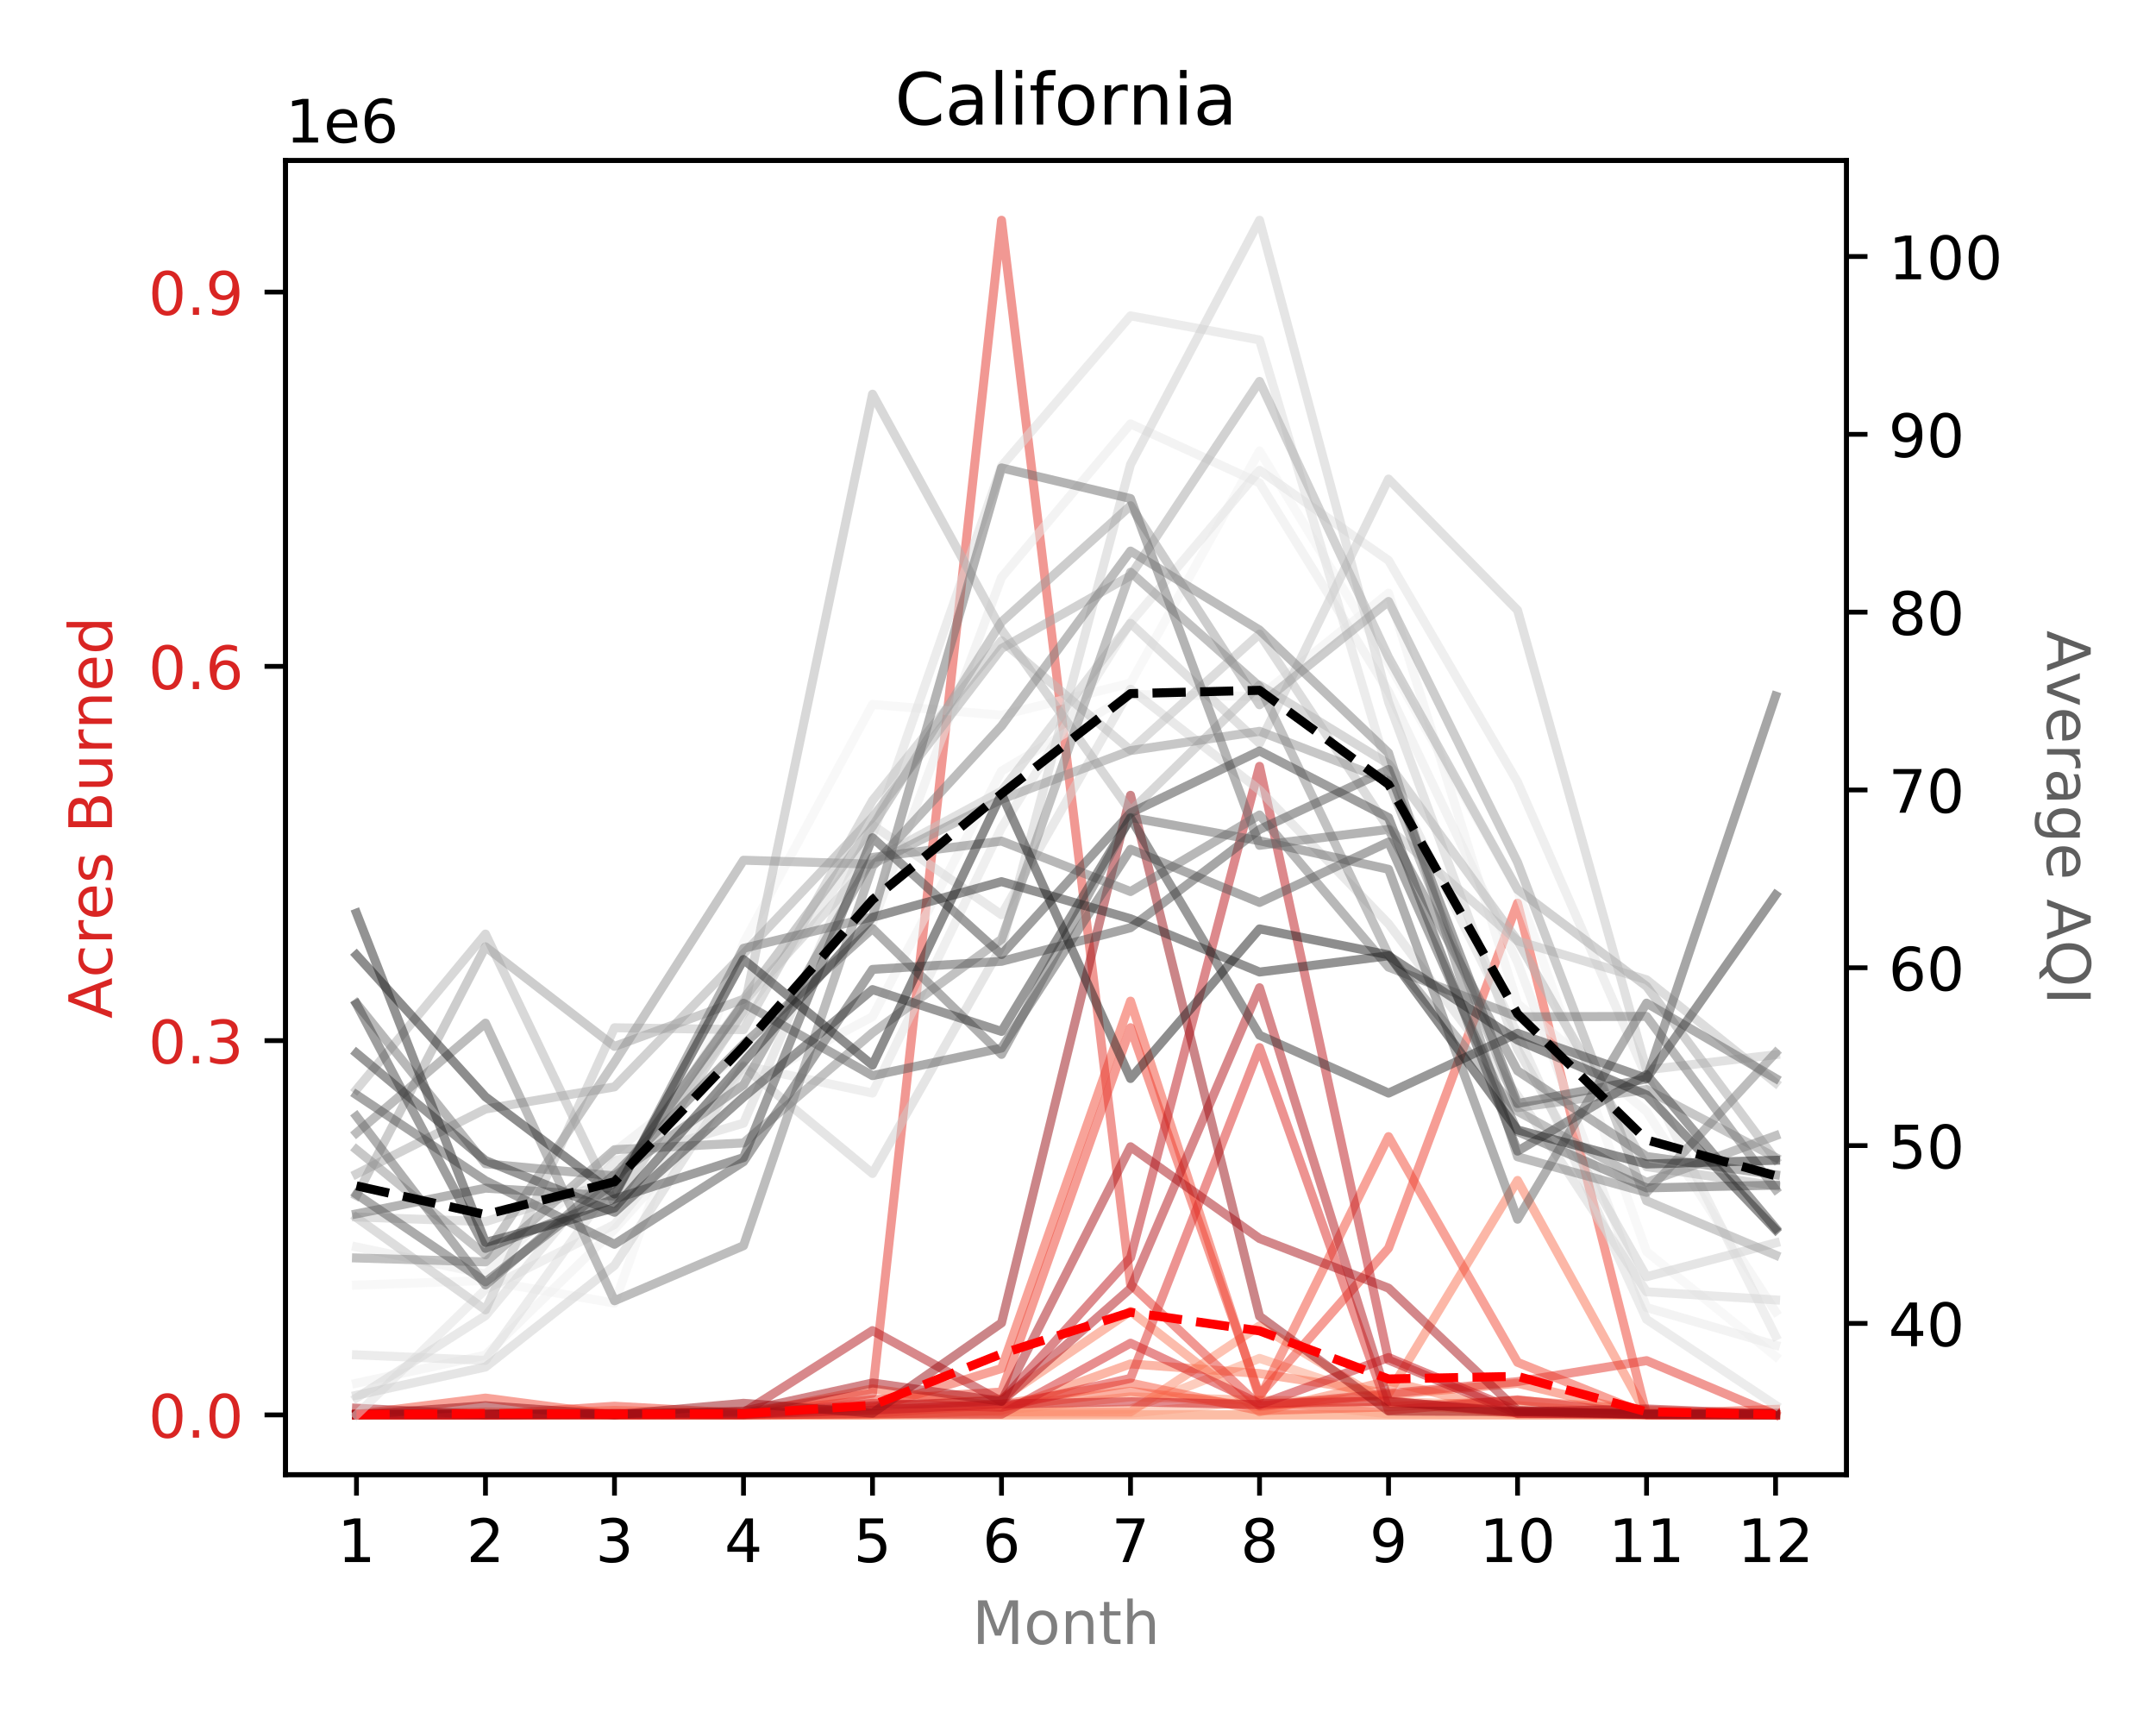 <?xml version="1.0" encoding="utf-8" standalone="no"?>
<!DOCTYPE svg PUBLIC "-//W3C//DTD SVG 1.1//EN"
  "http://www.w3.org/Graphics/SVG/1.1/DTD/svg11.dtd">
<!-- Created with matplotlib (https://matplotlib.org/) -->
<svg height="288pt" version="1.1" viewBox="0 0 360 288" width="360pt" xmlns="http://www.w3.org/2000/svg" xmlns:xlink="http://www.w3.org/1999/xlink">
 <defs>
  <style type="text/css">
*{stroke-linecap:butt;stroke-linejoin:round;}
  </style>
 </defs>
 <g id="figure_1">
  <g id="patch_1">
   <path d="M 0 288 
L 360 288 
L 360 0 
L 0 0 
z
" style="fill:#ffffff;"/>
  </g>
  <g id="axes_1">
   <g id="patch_2">
    <path d="M 47.675 246.2 
L 308.325 246.2 
L 308.325 26.8 
L 47.675 26.8 
z
" style="fill:#ffffff;"/>
   </g>
   <g id="matplotlib.axis_1">
    <g id="xtick_1">
     <g id="line2d_1">
      <defs>
       <path d="M 0 0 
L 0 3.5 
" id="m85a35226c0" style="stroke:#000000;stroke-width:0.8;"/>
      </defs>
      <g>
       <use style="stroke:#000000;stroke-width:0.8;" x="59.523" xlink:href="#m85a35226c0" y="246.2"/>
      </g>
     </g>
     <g id="text_1">
      <!-- 1 -->
      <defs>
       <path d="M 12.406 8.297 
L 28.516 8.297 
L 28.516 63.922 
L 10.984 60.406 
L 10.984 69.391 
L 28.422 72.906 
L 38.281 72.906 
L 38.281 8.297 
L 54.391 8.297 
L 54.391 0 
L 12.406 0 
z
" id="DejaVuSans-49"/>
      </defs>
      <g transform="translate(56.341 260.798)scale(0.1 -0.1)">
       <use xlink:href="#DejaVuSans-49"/>
      </g>
     </g>
    </g>
    <g id="xtick_2">
     <g id="line2d_2">
      <g>
       <use style="stroke:#000000;stroke-width:0.8;" x="81.064" xlink:href="#m85a35226c0" y="246.2"/>
      </g>
     </g>
     <g id="text_2">
      <!-- 2 -->
      <defs>
       <path d="M 19.188 8.297 
L 53.609 8.297 
L 53.609 0 
L 7.328 0 
L 7.328 8.297 
Q 12.938 14.109 22.625 23.891 
Q 32.328 33.688 34.812 36.531 
Q 39.547 41.844 41.422 45.531 
Q 43.312 49.219 43.312 52.781 
Q 43.312 58.594 39.234 62.25 
Q 35.156 65.922 28.609 65.922 
Q 23.969 65.922 18.812 64.312 
Q 13.672 62.703 7.812 59.422 
L 7.812 69.391 
Q 13.766 71.781 18.938 73 
Q 24.125 74.219 28.422 74.219 
Q 39.75 74.219 46.484 68.547 
Q 53.219 62.891 53.219 53.422 
Q 53.219 48.922 51.531 44.891 
Q 49.859 40.875 45.406 35.406 
Q 44.188 33.984 37.641 27.219 
Q 31.109 20.453 19.188 8.297 
z
" id="DejaVuSans-50"/>
      </defs>
      <g transform="translate(77.883 260.798)scale(0.1 -0.1)">
       <use xlink:href="#DejaVuSans-50"/>
      </g>
     </g>
    </g>
    <g id="xtick_3">
     <g id="line2d_3">
      <g>
       <use style="stroke:#000000;stroke-width:0.8;" x="102.605" xlink:href="#m85a35226c0" y="246.2"/>
      </g>
     </g>
     <g id="text_3">
      <!-- 3 -->
      <defs>
       <path d="M 40.578 39.312 
Q 47.656 37.797 51.625 33 
Q 55.609 28.219 55.609 21.188 
Q 55.609 10.406 48.188 4.484 
Q 40.766 -1.422 27.094 -1.422 
Q 22.516 -1.422 17.656 -0.516 
Q 12.797 0.391 7.625 2.203 
L 7.625 11.719 
Q 11.719 9.328 16.594 8.109 
Q 21.484 6.891 26.812 6.891 
Q 36.078 6.891 40.938 10.547 
Q 45.797 14.203 45.797 21.188 
Q 45.797 27.641 41.281 31.266 
Q 36.766 34.906 28.719 34.906 
L 20.219 34.906 
L 20.219 43.016 
L 29.109 43.016 
Q 36.375 43.016 40.234 45.922 
Q 44.094 48.828 44.094 54.297 
Q 44.094 59.906 40.109 62.906 
Q 36.141 65.922 28.719 65.922 
Q 24.656 65.922 20.016 65.031 
Q 15.375 64.156 9.812 62.312 
L 9.812 71.094 
Q 15.438 72.656 20.344 73.438 
Q 25.25 74.219 29.594 74.219 
Q 40.828 74.219 47.359 69.109 
Q 53.906 64.016 53.906 55.328 
Q 53.906 49.266 50.438 45.094 
Q 46.969 40.922 40.578 39.312 
z
" id="DejaVuSans-51"/>
      </defs>
      <g transform="translate(99.424 260.798)scale(0.1 -0.1)">
       <use xlink:href="#DejaVuSans-51"/>
      </g>
     </g>
    </g>
    <g id="xtick_4">
     <g id="line2d_4">
      <g>
       <use style="stroke:#000000;stroke-width:0.8;" x="124.147" xlink:href="#m85a35226c0" y="246.2"/>
      </g>
     </g>
     <g id="text_4">
      <!-- 4 -->
      <defs>
       <path d="M 37.797 64.312 
L 12.891 25.391 
L 37.797 25.391 
z
M 35.203 72.906 
L 47.609 72.906 
L 47.609 25.391 
L 58.016 25.391 
L 58.016 17.188 
L 47.609 17.188 
L 47.609 0 
L 37.797 0 
L 37.797 17.188 
L 4.891 17.188 
L 4.891 26.703 
z
" id="DejaVuSans-52"/>
      </defs>
      <g transform="translate(120.965 260.798)scale(0.1 -0.1)">
       <use xlink:href="#DejaVuSans-52"/>
      </g>
     </g>
    </g>
    <g id="xtick_5">
     <g id="line2d_5">
      <g>
       <use style="stroke:#000000;stroke-width:0.8;" x="145.688" xlink:href="#m85a35226c0" y="246.2"/>
      </g>
     </g>
     <g id="text_5">
      <!-- 5 -->
      <defs>
       <path d="M 10.797 72.906 
L 49.516 72.906 
L 49.516 64.594 
L 19.828 64.594 
L 19.828 46.734 
Q 21.969 47.469 24.109 47.828 
Q 26.266 48.188 28.422 48.188 
Q 40.625 48.188 47.75 41.5 
Q 54.891 34.812 54.891 23.391 
Q 54.891 11.625 47.562 5.094 
Q 40.234 -1.422 26.906 -1.422 
Q 22.312 -1.422 17.547 -0.641 
Q 12.797 0.141 7.719 1.703 
L 7.719 11.625 
Q 12.109 9.234 16.797 8.062 
Q 21.484 6.891 26.703 6.891 
Q 35.156 6.891 40.078 11.328 
Q 45.016 15.766 45.016 23.391 
Q 45.016 31 40.078 35.438 
Q 35.156 39.891 26.703 39.891 
Q 22.75 39.891 18.812 39.016 
Q 14.891 38.141 10.797 36.281 
z
" id="DejaVuSans-53"/>
      </defs>
      <g transform="translate(142.507 260.798)scale(0.1 -0.1)">
       <use xlink:href="#DejaVuSans-53"/>
      </g>
     </g>
    </g>
    <g id="xtick_6">
     <g id="line2d_6">
      <g>
       <use style="stroke:#000000;stroke-width:0.8;" x="167.229" xlink:href="#m85a35226c0" y="246.2"/>
      </g>
     </g>
     <g id="text_6">
      <!-- 6 -->
      <defs>
       <path d="M 33.016 40.375 
Q 26.375 40.375 22.484 35.828 
Q 18.609 31.297 18.609 23.391 
Q 18.609 15.531 22.484 10.953 
Q 26.375 6.391 33.016 6.391 
Q 39.656 6.391 43.531 10.953 
Q 47.406 15.531 47.406 23.391 
Q 47.406 31.297 43.531 35.828 
Q 39.656 40.375 33.016 40.375 
z
M 52.594 71.297 
L 52.594 62.312 
Q 48.875 64.062 45.094 64.984 
Q 41.312 65.922 37.594 65.922 
Q 27.828 65.922 22.672 59.328 
Q 17.531 52.734 16.797 39.406 
Q 19.672 43.656 24.016 45.922 
Q 28.375 48.188 33.594 48.188 
Q 44.578 48.188 50.953 41.516 
Q 57.328 34.859 57.328 23.391 
Q 57.328 12.156 50.688 5.359 
Q 44.047 -1.422 33.016 -1.422 
Q 20.359 -1.422 13.672 8.266 
Q 6.984 17.969 6.984 36.375 
Q 6.984 53.656 15.188 63.938 
Q 23.391 74.219 37.203 74.219 
Q 40.922 74.219 44.703 73.484 
Q 48.484 72.75 52.594 71.297 
z
" id="DejaVuSans-54"/>
      </defs>
      <g transform="translate(164.048 260.798)scale(0.1 -0.1)">
       <use xlink:href="#DejaVuSans-54"/>
      </g>
     </g>
    </g>
    <g id="xtick_7">
     <g id="line2d_7">
      <g>
       <use style="stroke:#000000;stroke-width:0.8;" x="188.771" xlink:href="#m85a35226c0" y="246.2"/>
      </g>
     </g>
     <g id="text_7">
      <!-- 7 -->
      <defs>
       <path d="M 8.203 72.906 
L 55.078 72.906 
L 55.078 68.703 
L 28.609 0 
L 18.312 0 
L 43.219 64.594 
L 8.203 64.594 
z
" id="DejaVuSans-55"/>
      </defs>
      <g transform="translate(185.589 260.798)scale(0.1 -0.1)">
       <use xlink:href="#DejaVuSans-55"/>
      </g>
     </g>
    </g>
    <g id="xtick_8">
     <g id="line2d_8">
      <g>
       <use style="stroke:#000000;stroke-width:0.8;" x="210.312" xlink:href="#m85a35226c0" y="246.2"/>
      </g>
     </g>
     <g id="text_8">
      <!-- 8 -->
      <defs>
       <path d="M 31.781 34.625 
Q 24.75 34.625 20.719 30.859 
Q 16.703 27.094 16.703 20.516 
Q 16.703 13.922 20.719 10.156 
Q 24.75 6.391 31.781 6.391 
Q 38.812 6.391 42.859 10.172 
Q 46.922 13.969 46.922 20.516 
Q 46.922 27.094 42.891 30.859 
Q 38.875 34.625 31.781 34.625 
z
M 21.922 38.812 
Q 15.578 40.375 12.031 44.719 
Q 8.5 49.078 8.5 55.328 
Q 8.5 64.062 14.719 69.141 
Q 20.953 74.219 31.781 74.219 
Q 42.672 74.219 48.875 69.141 
Q 55.078 64.062 55.078 55.328 
Q 55.078 49.078 51.531 44.719 
Q 48 40.375 41.703 38.812 
Q 48.828 37.156 52.797 32.312 
Q 56.781 27.484 56.781 20.516 
Q 56.781 9.906 50.312 4.234 
Q 43.844 -1.422 31.781 -1.422 
Q 19.734 -1.422 13.25 4.234 
Q 6.781 9.906 6.781 20.516 
Q 6.781 27.484 10.781 32.312 
Q 14.797 37.156 21.922 38.812 
z
M 18.312 54.391 
Q 18.312 48.734 21.844 45.562 
Q 25.391 42.391 31.781 42.391 
Q 38.141 42.391 41.719 45.562 
Q 45.312 48.734 45.312 54.391 
Q 45.312 60.062 41.719 63.234 
Q 38.141 66.406 31.781 66.406 
Q 25.391 66.406 21.844 63.234 
Q 18.312 60.062 18.312 54.391 
z
" id="DejaVuSans-56"/>
      </defs>
      <g transform="translate(207.131 260.798)scale(0.1 -0.1)">
       <use xlink:href="#DejaVuSans-56"/>
      </g>
     </g>
    </g>
    <g id="xtick_9">
     <g id="line2d_9">
      <g>
       <use style="stroke:#000000;stroke-width:0.8;" x="231.853" xlink:href="#m85a35226c0" y="246.2"/>
      </g>
     </g>
     <g id="text_9">
      <!-- 9 -->
      <defs>
       <path d="M 10.984 1.516 
L 10.984 10.5 
Q 14.703 8.734 18.5 7.812 
Q 22.312 6.891 25.984 6.891 
Q 35.75 6.891 40.891 13.453 
Q 46.047 20.016 46.781 33.406 
Q 43.953 29.203 39.594 26.953 
Q 35.25 24.703 29.984 24.703 
Q 19.047 24.703 12.672 31.312 
Q 6.297 37.938 6.297 49.422 
Q 6.297 60.641 12.938 67.422 
Q 19.578 74.219 30.609 74.219 
Q 43.266 74.219 49.922 64.516 
Q 56.594 54.828 56.594 36.375 
Q 56.594 19.141 48.406 8.859 
Q 40.234 -1.422 26.422 -1.422 
Q 22.703 -1.422 18.891 -0.688 
Q 15.094 0.047 10.984 1.516 
z
M 30.609 32.422 
Q 37.25 32.422 41.125 36.953 
Q 45.016 41.5 45.016 49.422 
Q 45.016 57.281 41.125 61.844 
Q 37.25 66.406 30.609 66.406 
Q 23.969 66.406 20.094 61.844 
Q 16.219 57.281 16.219 49.422 
Q 16.219 41.5 20.094 36.953 
Q 23.969 32.422 30.609 32.422 
z
" id="DejaVuSans-57"/>
      </defs>
      <g transform="translate(228.672 260.798)scale(0.1 -0.1)">
       <use xlink:href="#DejaVuSans-57"/>
      </g>
     </g>
    </g>
    <g id="xtick_10">
     <g id="line2d_10">
      <g>
       <use style="stroke:#000000;stroke-width:0.8;" x="253.395" xlink:href="#m85a35226c0" y="246.2"/>
      </g>
     </g>
     <g id="text_10">
      <!-- 10 -->
      <defs>
       <path d="M 31.781 66.406 
Q 24.172 66.406 20.328 58.906 
Q 16.5 51.422 16.5 36.375 
Q 16.5 21.391 20.328 13.891 
Q 24.172 6.391 31.781 6.391 
Q 39.453 6.391 43.281 13.891 
Q 47.125 21.391 47.125 36.375 
Q 47.125 51.422 43.281 58.906 
Q 39.453 66.406 31.781 66.406 
z
M 31.781 74.219 
Q 44.047 74.219 50.516 64.516 
Q 56.984 54.828 56.984 36.375 
Q 56.984 17.969 50.516 8.266 
Q 44.047 -1.422 31.781 -1.422 
Q 19.531 -1.422 13.062 8.266 
Q 6.594 17.969 6.594 36.375 
Q 6.594 54.828 13.062 64.516 
Q 19.531 74.219 31.781 74.219 
z
" id="DejaVuSans-48"/>
      </defs>
      <g transform="translate(247.032 260.798)scale(0.1 -0.1)">
       <use xlink:href="#DejaVuSans-49"/>
       <use x="63.623" xlink:href="#DejaVuSans-48"/>
      </g>
     </g>
    </g>
    <g id="xtick_11">
     <g id="line2d_11">
      <g>
       <use style="stroke:#000000;stroke-width:0.8;" x="274.936" xlink:href="#m85a35226c0" y="246.2"/>
      </g>
     </g>
     <g id="text_11">
      <!-- 11 -->
      <g transform="translate(268.573 260.798)scale(0.1 -0.1)">
       <use xlink:href="#DejaVuSans-49"/>
       <use x="63.623" xlink:href="#DejaVuSans-49"/>
      </g>
     </g>
    </g>
    <g id="xtick_12">
     <g id="line2d_12">
      <g>
       <use style="stroke:#000000;stroke-width:0.8;" x="296.477" xlink:href="#m85a35226c0" y="246.2"/>
      </g>
     </g>
     <g id="text_12">
      <!-- 12 -->
      <g transform="translate(290.115 260.798)scale(0.1 -0.1)">
       <use xlink:href="#DejaVuSans-49"/>
       <use x="63.623" xlink:href="#DejaVuSans-50"/>
      </g>
     </g>
    </g>
    <g id="text_13">
     <!-- Month -->
     <defs>
      <path d="M 9.812 72.906 
L 24.516 72.906 
L 43.109 23.297 
L 61.812 72.906 
L 76.516 72.906 
L 76.516 0 
L 66.891 0 
L 66.891 64.016 
L 48.094 14.016 
L 38.188 14.016 
L 19.391 64.016 
L 19.391 0 
L 9.812 0 
z
" id="DejaVuSans-77"/>
      <path d="M 30.609 48.391 
Q 23.391 48.391 19.188 42.75 
Q 14.984 37.109 14.984 27.297 
Q 14.984 17.484 19.156 11.844 
Q 23.344 6.203 30.609 6.203 
Q 37.797 6.203 41.984 11.859 
Q 46.188 17.531 46.188 27.297 
Q 46.188 37.016 41.984 42.703 
Q 37.797 48.391 30.609 48.391 
z
M 30.609 56 
Q 42.328 56 49.016 48.375 
Q 55.719 40.766 55.719 27.297 
Q 55.719 13.875 49.016 6.219 
Q 42.328 -1.422 30.609 -1.422 
Q 18.844 -1.422 12.172 6.219 
Q 5.516 13.875 5.516 27.297 
Q 5.516 40.766 12.172 48.375 
Q 18.844 56 30.609 56 
z
" id="DejaVuSans-111"/>
      <path d="M 54.891 33.016 
L 54.891 0 
L 45.906 0 
L 45.906 32.719 
Q 45.906 40.484 42.875 44.328 
Q 39.844 48.188 33.797 48.188 
Q 26.516 48.188 22.312 43.547 
Q 18.109 38.922 18.109 30.906 
L 18.109 0 
L 9.078 0 
L 9.078 54.688 
L 18.109 54.688 
L 18.109 46.188 
Q 21.344 51.125 25.703 53.562 
Q 30.078 56 35.797 56 
Q 45.219 56 50.047 50.172 
Q 54.891 44.344 54.891 33.016 
z
" id="DejaVuSans-110"/>
      <path d="M 18.312 70.219 
L 18.312 54.688 
L 36.812 54.688 
L 36.812 47.703 
L 18.312 47.703 
L 18.312 18.016 
Q 18.312 11.328 20.141 9.422 
Q 21.969 7.516 27.594 7.516 
L 36.812 7.516 
L 36.812 0 
L 27.594 0 
Q 17.188 0 13.234 3.875 
Q 9.281 7.766 9.281 18.016 
L 9.281 47.703 
L 2.688 47.703 
L 2.688 54.688 
L 9.281 54.688 
L 9.281 70.219 
z
" id="DejaVuSans-116"/>
      <path d="M 54.891 33.016 
L 54.891 0 
L 45.906 0 
L 45.906 32.719 
Q 45.906 40.484 42.875 44.328 
Q 39.844 48.188 33.797 48.188 
Q 26.516 48.188 22.312 43.547 
Q 18.109 38.922 18.109 30.906 
L 18.109 0 
L 9.078 0 
L 9.078 75.984 
L 18.109 75.984 
L 18.109 46.188 
Q 21.344 51.125 25.703 53.562 
Q 30.078 56 35.797 56 
Q 45.219 56 50.047 50.172 
Q 54.891 44.344 54.891 33.016 
z
" id="DejaVuSans-104"/>
     </defs>
     <g style="fill:#7f7f7f;" transform="translate(162.329 274.477)scale(0.1 -0.1)">
      <use xlink:href="#DejaVuSans-77"/>
      <use x="86.279" xlink:href="#DejaVuSans-111"/>
      <use x="147.461" xlink:href="#DejaVuSans-110"/>
      <use x="210.84" xlink:href="#DejaVuSans-116"/>
      <use x="250.049" xlink:href="#DejaVuSans-104"/>
     </g>
    </g>
   </g>
   <g id="matplotlib.axis_2">
    <g id="ytick_1">
     <g id="line2d_13">
      <defs>
       <path d="M 0 0 
L -3.5 0 
" id="ma20afa7182" style="stroke:#000000;stroke-width:0.8;"/>
      </defs>
      <g>
       <use style="stroke:#000000;stroke-width:0.8;" x="47.675" xlink:href="#ma20afa7182" y="236.227"/>
      </g>
     </g>
     <g id="text_14">
      <!-- 0.0 -->
      <defs>
       <path d="M 10.688 12.406 
L 21 12.406 
L 21 0 
L 10.688 0 
z
" id="DejaVuSans-46"/>
      </defs>
      <g style="fill:#d92523;" transform="translate(24.772 240.026)scale(0.1 -0.1)">
       <use xlink:href="#DejaVuSans-48"/>
       <use x="63.623" xlink:href="#DejaVuSans-46"/>
       <use x="95.41" xlink:href="#DejaVuSans-48"/>
      </g>
     </g>
    </g>
    <g id="ytick_2">
     <g id="line2d_14">
      <g>
       <use style="stroke:#000000;stroke-width:0.8;" x="47.675" xlink:href="#ma20afa7182" y="173.74"/>
      </g>
     </g>
     <g id="text_15">
      <!-- 0.3 -->
      <g style="fill:#d92523;" transform="translate(24.772 177.539)scale(0.1 -0.1)">
       <use xlink:href="#DejaVuSans-48"/>
       <use x="63.623" xlink:href="#DejaVuSans-46"/>
       <use x="95.41" xlink:href="#DejaVuSans-51"/>
      </g>
     </g>
    </g>
    <g id="ytick_3">
     <g id="line2d_15">
      <g>
       <use style="stroke:#000000;stroke-width:0.8;" x="47.675" xlink:href="#ma20afa7182" y="111.253"/>
      </g>
     </g>
     <g id="text_16">
      <!-- 0.6 -->
      <g style="fill:#d92523;" transform="translate(24.772 115.052)scale(0.1 -0.1)">
       <use xlink:href="#DejaVuSans-48"/>
       <use x="63.623" xlink:href="#DejaVuSans-46"/>
       <use x="95.41" xlink:href="#DejaVuSans-54"/>
      </g>
     </g>
    </g>
    <g id="ytick_4">
     <g id="line2d_16">
      <g>
       <use style="stroke:#000000;stroke-width:0.8;" x="47.675" xlink:href="#ma20afa7182" y="48.766"/>
      </g>
     </g>
     <g id="text_17">
      <!-- 0.9 -->
      <g style="fill:#d92523;" transform="translate(24.772 52.565)scale(0.1 -0.1)">
       <use xlink:href="#DejaVuSans-48"/>
       <use x="63.623" xlink:href="#DejaVuSans-46"/>
       <use x="95.41" xlink:href="#DejaVuSans-57"/>
      </g>
     </g>
    </g>
    <g id="text_18">
     <!-- Acres Burned -->
     <defs>
      <path d="M 34.188 63.188 
L 20.797 26.906 
L 47.609 26.906 
z
M 28.609 72.906 
L 39.797 72.906 
L 67.578 0 
L 57.328 0 
L 50.688 18.703 
L 17.828 18.703 
L 11.188 0 
L 0.781 0 
z
" id="DejaVuSans-65"/>
      <path d="M 48.781 52.594 
L 48.781 44.188 
Q 44.969 46.297 41.141 47.344 
Q 37.312 48.391 33.406 48.391 
Q 24.656 48.391 19.812 42.844 
Q 14.984 37.312 14.984 27.297 
Q 14.984 17.281 19.812 11.734 
Q 24.656 6.203 33.406 6.203 
Q 37.312 6.203 41.141 7.25 
Q 44.969 8.297 48.781 10.406 
L 48.781 2.094 
Q 45.016 0.344 40.984 -0.531 
Q 36.969 -1.422 32.422 -1.422 
Q 20.062 -1.422 12.781 6.344 
Q 5.516 14.109 5.516 27.297 
Q 5.516 40.672 12.859 48.328 
Q 20.219 56 33.016 56 
Q 37.156 56 41.109 55.141 
Q 45.062 54.297 48.781 52.594 
z
" id="DejaVuSans-99"/>
      <path d="M 41.109 46.297 
Q 39.594 47.172 37.812 47.578 
Q 36.031 48 33.891 48 
Q 26.266 48 22.188 43.047 
Q 18.109 38.094 18.109 28.812 
L 18.109 0 
L 9.078 0 
L 9.078 54.688 
L 18.109 54.688 
L 18.109 46.188 
Q 20.953 51.172 25.484 53.578 
Q 30.031 56 36.531 56 
Q 37.453 56 38.578 55.875 
Q 39.703 55.766 41.062 55.516 
z
" id="DejaVuSans-114"/>
      <path d="M 56.203 29.594 
L 56.203 25.203 
L 14.891 25.203 
Q 15.484 15.922 20.484 11.062 
Q 25.484 6.203 34.422 6.203 
Q 39.594 6.203 44.453 7.469 
Q 49.312 8.734 54.109 11.281 
L 54.109 2.781 
Q 49.266 0.734 44.188 -0.344 
Q 39.109 -1.422 33.891 -1.422 
Q 20.797 -1.422 13.156 6.188 
Q 5.516 13.812 5.516 26.812 
Q 5.516 40.234 12.766 48.109 
Q 20.016 56 32.328 56 
Q 43.359 56 49.781 48.891 
Q 56.203 41.797 56.203 29.594 
z
M 47.219 32.234 
Q 47.125 39.594 43.094 43.984 
Q 39.062 48.391 32.422 48.391 
Q 24.906 48.391 20.391 44.141 
Q 15.875 39.891 15.188 32.172 
z
" id="DejaVuSans-101"/>
      <path d="M 44.281 53.078 
L 44.281 44.578 
Q 40.484 46.531 36.375 47.5 
Q 32.281 48.484 27.875 48.484 
Q 21.188 48.484 17.844 46.438 
Q 14.5 44.391 14.5 40.281 
Q 14.5 37.156 16.891 35.375 
Q 19.281 33.594 26.516 31.984 
L 29.594 31.297 
Q 39.156 29.25 43.188 25.516 
Q 47.219 21.781 47.219 15.094 
Q 47.219 7.469 41.188 3.016 
Q 35.156 -1.422 24.609 -1.422 
Q 20.219 -1.422 15.453 -0.562 
Q 10.688 0.297 5.422 2 
L 5.422 11.281 
Q 10.406 8.688 15.234 7.391 
Q 20.062 6.109 24.812 6.109 
Q 31.156 6.109 34.562 8.281 
Q 37.984 10.453 37.984 14.406 
Q 37.984 18.062 35.516 20.016 
Q 33.062 21.969 24.703 23.781 
L 21.578 24.516 
Q 13.234 26.266 9.516 29.906 
Q 5.812 33.547 5.812 39.891 
Q 5.812 47.609 11.281 51.797 
Q 16.75 56 26.812 56 
Q 31.781 56 36.172 55.266 
Q 40.578 54.547 44.281 53.078 
z
" id="DejaVuSans-115"/>
      <path id="DejaVuSans-32"/>
      <path d="M 19.672 34.812 
L 19.672 8.109 
L 35.5 8.109 
Q 43.453 8.109 47.281 11.406 
Q 51.125 14.703 51.125 21.484 
Q 51.125 28.328 47.281 31.562 
Q 43.453 34.812 35.5 34.812 
z
M 19.672 64.797 
L 19.672 42.828 
L 34.281 42.828 
Q 41.5 42.828 45.031 45.531 
Q 48.578 48.25 48.578 53.812 
Q 48.578 59.328 45.031 62.062 
Q 41.5 64.797 34.281 64.797 
z
M 9.812 72.906 
L 35.016 72.906 
Q 46.297 72.906 52.391 68.219 
Q 58.5 63.531 58.5 54.891 
Q 58.5 48.188 55.375 44.234 
Q 52.25 40.281 46.188 39.312 
Q 53.469 37.75 57.5 32.781 
Q 61.531 27.828 61.531 20.406 
Q 61.531 10.641 54.891 5.312 
Q 48.25 0 35.984 0 
L 9.812 0 
z
" id="DejaVuSans-66"/>
      <path d="M 8.5 21.578 
L 8.5 54.688 
L 17.484 54.688 
L 17.484 21.922 
Q 17.484 14.156 20.5 10.266 
Q 23.531 6.391 29.594 6.391 
Q 36.859 6.391 41.078 11.031 
Q 45.312 15.672 45.312 23.688 
L 45.312 54.688 
L 54.297 54.688 
L 54.297 0 
L 45.312 0 
L 45.312 8.406 
Q 42.047 3.422 37.719 1 
Q 33.406 -1.422 27.688 -1.422 
Q 18.266 -1.422 13.375 4.438 
Q 8.5 10.297 8.5 21.578 
z
M 31.109 56 
z
" id="DejaVuSans-117"/>
      <path d="M 45.406 46.391 
L 45.406 75.984 
L 54.391 75.984 
L 54.391 0 
L 45.406 0 
L 45.406 8.203 
Q 42.578 3.328 38.25 0.953 
Q 33.938 -1.422 27.875 -1.422 
Q 17.969 -1.422 11.734 6.484 
Q 5.516 14.406 5.516 27.297 
Q 5.516 40.188 11.734 48.094 
Q 17.969 56 27.875 56 
Q 33.938 56 38.25 53.625 
Q 42.578 51.266 45.406 46.391 
z
M 14.797 27.297 
Q 14.797 17.391 18.875 11.75 
Q 22.953 6.109 30.078 6.109 
Q 37.203 6.109 41.297 11.75 
Q 45.406 17.391 45.406 27.297 
Q 45.406 37.203 41.297 42.844 
Q 37.203 48.484 30.078 48.484 
Q 22.953 48.484 18.875 42.844 
Q 14.797 37.203 14.797 27.297 
z
" id="DejaVuSans-100"/>
     </defs>
     <g style="fill:#d92523;" transform="translate(18.692 170.066)rotate(-90)scale(0.1 -0.1)">
      <use xlink:href="#DejaVuSans-65"/>
      <use x="68.393" xlink:href="#DejaVuSans-99"/>
      <use x="123.373" xlink:href="#DejaVuSans-114"/>
      <use x="164.455" xlink:href="#DejaVuSans-101"/>
      <use x="225.979" xlink:href="#DejaVuSans-115"/>
      <use x="278.078" xlink:href="#DejaVuSans-32"/>
      <use x="309.865" xlink:href="#DejaVuSans-66"/>
      <use x="378.469" xlink:href="#DejaVuSans-117"/>
      <use x="441.848" xlink:href="#DejaVuSans-114"/>
      <use x="482.945" xlink:href="#DejaVuSans-110"/>
      <use x="546.324" xlink:href="#DejaVuSans-101"/>
      <use x="607.848" xlink:href="#DejaVuSans-100"/>
     </g>
    </g>
    <g id="text_19">
     <!-- 1e6 -->
     <g transform="translate(47.675 23.8)scale(0.1 -0.1)">
      <use xlink:href="#DejaVuSans-49"/>
      <use x="63.623" xlink:href="#DejaVuSans-101"/>
      <use x="125.146" xlink:href="#DejaVuSans-54"/>
     </g>
    </g>
   </g>
   <g id="line2d_17">
    <path clip-path="url(#p77c7511078)" d="M 59.523 236.227 
L 81.064 236.227 
L 102.605 236.227 
L 124.147 236.227 
L 145.688 236.227 
L 167.229 236.227 
L 188.771 236.227 
L 210.312 236.227 
L 231.853 236.227 
L 253.395 236.227 
L 274.936 236.227 
L 296.477 236.227 
" style="fill:none;stroke:#fee5d8;stroke-linecap:square;stroke-opacity:0.5;stroke-width:1.5;"/>
   </g>
   <g id="line2d_18">
    <path clip-path="url(#p77c7511078)" d="M 59.523 236.227 
L 81.064 236.227 
L 102.605 236.227 
L 124.147 236.227 
L 145.688 236.227 
L 167.229 236.227 
L 188.771 236.227 
L 210.312 236.227 
L 231.853 236.227 
L 253.395 236.227 
L 274.936 236.227 
L 296.477 236.227 
" style="fill:none;stroke:#fedecf;stroke-linecap:square;stroke-opacity:0.5;stroke-width:1.5;"/>
   </g>
   <g id="line2d_19">
    <path clip-path="url(#p77c7511078)" d="M 59.523 236.227 
L 81.064 236.227 
L 102.605 236.227 
L 124.147 236.227 
L 145.688 236.227 
L 167.229 236.227 
L 188.771 236.227 
L 210.312 236.227 
L 231.853 236.227 
L 253.395 236.227 
L 274.936 236.227 
L 296.477 236.227 
" style="fill:none;stroke:#fdd3c1;stroke-linecap:square;stroke-opacity:0.5;stroke-width:1.5;"/>
   </g>
   <g id="line2d_20">
    <path clip-path="url(#p77c7511078)" d="M 59.523 236.227 
L 81.064 236.227 
L 102.605 236.227 
L 124.147 236.227 
L 145.688 236.227 
L 167.229 236.227 
L 188.771 236.227 
L 210.312 236.227 
L 231.853 236.227 
L 253.395 236.227 
L 274.936 236.227 
L 296.477 236.227 
" style="fill:none;stroke:#fdc9b3;stroke-linecap:square;stroke-opacity:0.5;stroke-width:1.5;"/>
   </g>
   <g id="line2d_21">
    <path clip-path="url(#p77c7511078)" d="M 59.523 236.227 
L 81.064 236.227 
L 102.605 236.227 
L 124.147 236.227 
L 145.688 236.227 
L 167.229 236.227 
L 188.771 236.227 
L 210.312 236.227 
L 231.853 236.227 
L 253.395 236.227 
L 274.936 236.227 
L 296.477 236.227 
" style="fill:none;stroke:#fcbea5;stroke-linecap:square;stroke-opacity:0.5;stroke-width:1.5;"/>
   </g>
   <g id="line2d_22">
    <path clip-path="url(#p77c7511078)" d="M 59.523 236.227 
L 81.064 236.227 
L 102.605 236.227 
L 124.147 236.227 
L 145.688 236.227 
L 167.229 236.227 
L 188.771 236.227 
L 210.312 236.227 
L 231.853 236.227 
L 253.395 236.226 
L 274.936 236.227 
L 296.477 236.227 
" style="fill:none;stroke:#fcb398;stroke-linecap:square;stroke-opacity:0.5;stroke-width:1.5;"/>
   </g>
   <g id="line2d_23">
    <path clip-path="url(#p77c7511078)" d="M 59.523 236.227 
L 81.064 236.227 
L 102.605 236.227 
L 124.147 236.219 
L 145.688 236.219 
L 167.229 236.07 
L 188.771 235.94 
L 210.312 233.852 
L 231.853 236.05 
L 253.395 236.149 
L 274.936 236.117 
L 296.477 236.158 
" style="fill:none;stroke:#fca78b;stroke-linecap:square;stroke-opacity:0.5;stroke-width:1.5;"/>
   </g>
   <g id="line2d_24">
    <path clip-path="url(#p77c7511078)" d="M 59.523 236.216 
L 81.064 236.213 
L 102.605 236.177 
L 124.147 235.865 
L 145.688 236.101 
L 167.229 235.754 
L 188.771 235.261 
L 210.312 226.789 
L 231.853 233.993 
L 253.395 234.672 
L 274.936 236.195 
L 296.477 236.21 
" style="fill:none;stroke:#fc9d7f;stroke-linecap:square;stroke-opacity:0.5;stroke-width:1.5;"/>
   </g>
   <g id="line2d_25">
    <path clip-path="url(#p77c7511078)" d="M 59.523 236.225 
L 81.064 236.226 
L 102.605 236.179 
L 124.147 236.208 
L 145.688 236.17 
L 167.229 235.475 
L 188.771 233.207 
L 210.312 233.78 
L 231.853 234.046 
L 253.395 236.188 
L 274.936 236.223 
L 296.477 236.222 
" style="fill:none;stroke:#fc9272;stroke-linecap:square;stroke-opacity:0.5;stroke-width:1.5;"/>
   </g>
   <g id="line2d_26">
    <path clip-path="url(#p77c7511078)" d="M 59.523 236.204 
L 81.064 235.727 
L 102.605 236.221 
L 124.147 236.219 
L 145.688 234.954 
L 167.229 235.725 
L 188.771 235.73 
L 210.312 221.36 
L 231.853 234.401 
L 253.395 235.799 
L 274.936 236.201 
L 296.477 236.227 
" style="fill:none;stroke:#fc8666;stroke-linecap:square;stroke-opacity:0.5;stroke-width:1.5;"/>
   </g>
   <g id="line2d_27">
    <path clip-path="url(#p77c7511078)" d="M 59.523 236.226 
L 81.064 236.145 
L 102.605 235.484 
L 124.147 236 
L 145.688 235.172 
L 167.229 233.547 
L 188.771 218.932 
L 210.312 235.726 
L 231.853 230.575 
L 253.395 235.995 
L 274.936 235.766 
L 296.477 236.227 
" style="fill:none;stroke:#fb7b5b;stroke-linecap:square;stroke-opacity:0.5;stroke-width:1.5;"/>
   </g>
   <g id="line2d_28">
    <path clip-path="url(#p77c7511078)" d="M 59.523 236.175 
L 81.064 236.225 
L 102.605 236.226 
L 124.147 236.224 
L 145.688 236.192 
L 167.229 235.478 
L 188.771 227.713 
L 210.312 229.322 
L 231.853 232.651 
L 253.395 197.081 
L 274.936 236.143 
L 296.477 236.225 
" style="fill:none;stroke:#fb7050;stroke-linecap:square;stroke-opacity:0.5;stroke-width:1.5;"/>
   </g>
   <g id="line2d_29">
    <path clip-path="url(#p77c7511078)" d="M 59.523 236.226 
L 81.064 236.2 
L 102.605 236.136 
L 124.147 236.172 
L 145.688 231.883 
L 167.229 234.891 
L 188.771 232.287 
L 210.312 234.878 
L 231.853 232.882 
L 253.395 230.946 
L 274.936 236.191 
L 296.477 236.226 
" style="fill:none;stroke:#f96346;stroke-linecap:square;stroke-opacity:0.5;stroke-width:1.5;"/>
   </g>
   <g id="line2d_30">
    <path clip-path="url(#p77c7511078)" d="M 59.523 236.226 
L 81.064 236.226 
L 102.605 236.205 
L 124.147 236.217 
L 145.688 235.966 
L 167.229 234.471 
L 188.771 230.906 
L 210.312 235.521 
L 231.853 234.886 
L 253.395 233.818 
L 274.936 235.397 
L 296.477 236.219 
" style="fill:none;stroke:#f6563d;stroke-linecap:square;stroke-opacity:0.5;stroke-width:1.5;"/>
   </g>
   <g id="line2d_31">
    <path clip-path="url(#p77c7511078)" d="M 59.523 236.123 
L 81.064 233.415 
L 102.605 236.224 
L 124.147 236.223 
L 145.688 235.067 
L 167.229 228.48 
L 188.771 167.145 
L 210.312 233.465 
L 231.853 189.765 
L 253.395 227.447 
L 274.936 236.092 
L 296.477 235.298 
" style="fill:none;stroke:#f34935;stroke-linecap:square;stroke-opacity:0.5;stroke-width:1.5;"/>
   </g>
   <g id="line2d_32">
    <path clip-path="url(#p77c7511078)" d="M 59.523 236.051 
L 81.064 236.181 
L 102.605 234.777 
L 124.147 235.953 
L 145.688 233.703 
L 167.229 232.412 
L 188.771 171.581 
L 210.312 232.907 
L 231.853 208.394 
L 253.395 150.787 
L 274.936 236.19 
L 296.477 236.218 
" style="fill:none;stroke:#ef3c2c;stroke-linecap:square;stroke-opacity:0.5;stroke-width:1.5;"/>
   </g>
   <g id="line2d_33">
    <path clip-path="url(#p77c7511078)" d="M 59.523 236.225 
L 81.064 236.226 
L 102.605 236.071 
L 124.147 235.81 
L 145.688 232.607 
L 167.229 36.773 
L 188.771 214.447 
L 210.312 234.711 
L 231.853 232.66 
L 253.395 230.666 
L 274.936 227.168 
L 296.477 236.227 
" style="fill:none;stroke:#e53228;stroke-linecap:square;stroke-opacity:0.5;stroke-width:1.5;"/>
   </g>
   <g id="line2d_34">
    <path clip-path="url(#p77c7511078)" d="M 59.523 236.219 
L 81.064 236.227 
L 102.605 236.226 
L 124.147 236.064 
L 145.688 234.296 
L 167.229 234.959 
L 188.771 230.127 
L 210.312 174.899 
L 231.853 235.467 
L 253.395 233.703 
L 274.936 236.159 
L 296.477 236.227 
" style="fill:none;stroke:#dc2924;stroke-linecap:square;stroke-opacity:0.5;stroke-width:1.5;"/>
   </g>
   <g id="line2d_35">
    <path clip-path="url(#p77c7511078)" d="M 59.523 236.204 
L 81.064 236.227 
L 102.605 236.174 
L 124.147 236.225 
L 145.688 236.028 
L 167.229 236.107 
L 188.771 224.253 
L 210.312 234.342 
L 231.853 233.915 
L 253.395 235.918 
L 274.936 236.173 
L 296.477 236.227 
" style="fill:none;stroke:#d21f20;stroke-linecap:square;stroke-opacity:0.5;stroke-width:1.5;"/>
   </g>
   <g id="line2d_36">
    <path clip-path="url(#p77c7511078)" d="M 59.523 236.206 
L 81.064 236.207 
L 102.605 235.957 
L 124.147 236.099 
L 145.688 235.435 
L 167.229 234.402 
L 188.771 234.032 
L 210.312 234.509 
L 231.853 226.645 
L 253.395 235.599 
L 274.936 236.075 
L 296.477 235.935 
" style="fill:none;stroke:#c8171c;stroke-linecap:square;stroke-opacity:0.5;stroke-width:1.5;"/>
   </g>
   <g id="line2d_37">
    <path clip-path="url(#p77c7511078)" d="M 59.523 236.143 
L 81.064 236.146 
L 102.605 236.155 
L 124.147 236.169 
L 145.688 234.711 
L 167.229 233.89 
L 188.771 209.974 
L 210.312 127.943 
L 231.853 227.067 
L 253.395 236.004 
L 274.936 236.073 
L 296.477 236.222 
" style="fill:none;stroke:#bd151a;stroke-linecap:square;stroke-opacity:0.5;stroke-width:1.5;"/>
   </g>
   <g id="line2d_38">
    <path clip-path="url(#p77c7511078)" d="M 59.523 236.131 
L 81.064 236.036 
L 102.605 236.146 
L 124.147 235.84 
L 145.688 222.15 
L 167.229 233.978 
L 188.771 215.108 
L 210.312 164.907 
L 231.853 233.97 
L 253.395 235.726 
L 274.936 235.231 
L 296.477 236.123 
" style="fill:none;stroke:#b21218;stroke-linecap:square;stroke-opacity:0.5;stroke-width:1.5;"/>
   </g>
   <g id="line2d_39">
    <path clip-path="url(#p77c7511078)" d="M 59.523 235.105 
L 81.064 236.182 
L 102.605 236.125 
L 124.147 235.608 
L 145.688 230.89 
L 167.229 233.967 
L 188.771 191.456 
L 210.312 206.784 
L 231.853 215.06 
L 253.395 235.466 
L 274.936 236.172 
L 296.477 236.22 
" style="fill:none;stroke:#a81016;stroke-linecap:square;stroke-opacity:0.5;stroke-width:1.5;"/>
   </g>
   <g id="line2d_40">
    <path clip-path="url(#p77c7511078)" d="M 59.523 236.207 
L 81.064 234.69 
L 102.605 236.21 
L 124.147 234.289 
L 145.688 235.929 
L 167.229 220.872 
L 188.771 132.777 
L 210.312 219.753 
L 231.853 235.583 
L 253.395 235.676 
L 274.936 236.117 
L 296.477 235.948 
" style="fill:none;stroke:#980c13;stroke-linecap:square;stroke-opacity:0.5;stroke-width:1.5;"/>
   </g>
   <g id="line2d_41">
    <path clip-path="url(#p77c7511078)" d="M 59.523 236.154 
L 81.064 236.004 
L 102.605 236.095 
L 124.147 236.032 
L 145.688 234.618 
L 167.229 226.026 
L 188.771 219.093 
L 210.312 222.2 
L 231.853 230.224 
L 253.395 229.792 
L 274.936 235.71 
L 296.477 236.155 
" style="fill:none;stroke:#ff0000;stroke-dasharray:5.55,2.4;stroke-dashoffset:0;stroke-width:1.5;"/>
   </g>
   <g id="patch_3">
    <path d="M 47.675 246.2 
L 47.675 26.8 
" style="fill:none;stroke:#000000;stroke-linecap:square;stroke-linejoin:miter;stroke-width:0.8;"/>
   </g>
   <g id="patch_4">
    <path d="M 308.325 246.2 
L 308.325 26.8 
" style="fill:none;stroke:#000000;stroke-linecap:square;stroke-linejoin:miter;stroke-width:0.8;"/>
   </g>
   <g id="patch_5">
    <path d="M 47.675 246.2 
L 308.325 246.2 
" style="fill:none;stroke:#000000;stroke-linecap:square;stroke-linejoin:miter;stroke-width:0.8;"/>
   </g>
   <g id="patch_6">
    <path d="M 47.675 26.8 
L 308.325 26.8 
" style="fill:none;stroke:#000000;stroke-linecap:square;stroke-linejoin:miter;stroke-width:0.8;"/>
   </g>
   <g id="text_20">
    <!-- California -->
    <defs>
     <path d="M 64.406 67.281 
L 64.406 56.891 
Q 59.422 61.531 53.781 63.812 
Q 48.141 66.109 41.797 66.109 
Q 29.297 66.109 22.656 58.469 
Q 16.016 50.828 16.016 36.375 
Q 16.016 21.969 22.656 14.328 
Q 29.297 6.688 41.797 6.688 
Q 48.141 6.688 53.781 8.984 
Q 59.422 11.281 64.406 15.922 
L 64.406 5.609 
Q 59.234 2.094 53.438 0.328 
Q 47.656 -1.422 41.219 -1.422 
Q 24.656 -1.422 15.125 8.703 
Q 5.609 18.844 5.609 36.375 
Q 5.609 53.953 15.125 64.078 
Q 24.656 74.219 41.219 74.219 
Q 47.75 74.219 53.531 72.484 
Q 59.328 70.75 64.406 67.281 
z
" id="DejaVuSans-67"/>
     <path d="M 34.281 27.484 
Q 23.391 27.484 19.188 25 
Q 14.984 22.516 14.984 16.5 
Q 14.984 11.719 18.141 8.906 
Q 21.297 6.109 26.703 6.109 
Q 34.188 6.109 38.703 11.406 
Q 43.219 16.703 43.219 25.484 
L 43.219 27.484 
z
M 52.203 31.203 
L 52.203 0 
L 43.219 0 
L 43.219 8.297 
Q 40.141 3.328 35.547 0.953 
Q 30.953 -1.422 24.312 -1.422 
Q 15.922 -1.422 10.953 3.297 
Q 6 8.016 6 15.922 
Q 6 25.141 12.172 29.828 
Q 18.359 34.516 30.609 34.516 
L 43.219 34.516 
L 43.219 35.406 
Q 43.219 41.609 39.141 45 
Q 35.062 48.391 27.688 48.391 
Q 23 48.391 18.547 47.266 
Q 14.109 46.141 10.016 43.891 
L 10.016 52.203 
Q 14.938 54.109 19.578 55.047 
Q 24.219 56 28.609 56 
Q 40.484 56 46.344 49.844 
Q 52.203 43.703 52.203 31.203 
z
" id="DejaVuSans-97"/>
     <path d="M 9.422 75.984 
L 18.406 75.984 
L 18.406 0 
L 9.422 0 
z
" id="DejaVuSans-108"/>
     <path d="M 9.422 54.688 
L 18.406 54.688 
L 18.406 0 
L 9.422 0 
z
M 9.422 75.984 
L 18.406 75.984 
L 18.406 64.594 
L 9.422 64.594 
z
" id="DejaVuSans-105"/>
     <path d="M 37.109 75.984 
L 37.109 68.5 
L 28.516 68.5 
Q 23.688 68.5 21.797 66.547 
Q 19.922 64.594 19.922 59.516 
L 19.922 54.688 
L 34.719 54.688 
L 34.719 47.703 
L 19.922 47.703 
L 19.922 0 
L 10.891 0 
L 10.891 47.703 
L 2.297 47.703 
L 2.297 54.688 
L 10.891 54.688 
L 10.891 58.5 
Q 10.891 67.625 15.141 71.797 
Q 19.391 75.984 28.609 75.984 
z
" id="DejaVuSans-102"/>
    </defs>
    <g transform="translate(149.404 20.8)scale(0.12 -0.12)">
     <use xlink:href="#DejaVuSans-67"/>
     <use x="69.824" xlink:href="#DejaVuSans-97"/>
     <use x="131.104" xlink:href="#DejaVuSans-108"/>
     <use x="158.887" xlink:href="#DejaVuSans-105"/>
     <use x="186.67" xlink:href="#DejaVuSans-102"/>
     <use x="221.875" xlink:href="#DejaVuSans-111"/>
     <use x="283.057" xlink:href="#DejaVuSans-114"/>
     <use x="324.154" xlink:href="#DejaVuSans-110"/>
     <use x="387.533" xlink:href="#DejaVuSans-105"/>
     <use x="415.316" xlink:href="#DejaVuSans-97"/>
    </g>
   </g>
  </g>
  <g id="axes_2">
   <g id="matplotlib.axis_3">
    <g id="ytick_5">
     <g id="line2d_42">
      <defs>
       <path d="M 0 0 
L 3.5 0 
" id="md0b9913eec" style="stroke:#000000;stroke-width:0.8;"/>
      </defs>
      <g>
       <use style="stroke:#000000;stroke-width:0.8;" x="308.325" xlink:href="#md0b9913eec" y="220.952"/>
      </g>
     </g>
     <g id="text_21">
      <!-- 40 -->
      <g transform="translate(315.325 224.751)scale(0.1 -0.1)">
       <use xlink:href="#DejaVuSans-52"/>
       <use x="63.623" xlink:href="#DejaVuSans-48"/>
      </g>
     </g>
    </g>
    <g id="ytick_6">
     <g id="line2d_43">
      <g>
       <use style="stroke:#000000;stroke-width:0.8;" x="308.325" xlink:href="#md0b9913eec" y="191.264"/>
      </g>
     </g>
     <g id="text_22">
      <!-- 50 -->
      <g transform="translate(315.325 195.063)scale(0.1 -0.1)">
       <use xlink:href="#DejaVuSans-53"/>
       <use x="63.623" xlink:href="#DejaVuSans-48"/>
      </g>
     </g>
    </g>
    <g id="ytick_7">
     <g id="line2d_44">
      <g>
       <use style="stroke:#000000;stroke-width:0.8;" x="308.325" xlink:href="#md0b9913eec" y="161.576"/>
      </g>
     </g>
     <g id="text_23">
      <!-- 60 -->
      <g transform="translate(315.325 165.375)scale(0.1 -0.1)">
       <use xlink:href="#DejaVuSans-54"/>
       <use x="63.623" xlink:href="#DejaVuSans-48"/>
      </g>
     </g>
    </g>
    <g id="ytick_8">
     <g id="line2d_45">
      <g>
       <use style="stroke:#000000;stroke-width:0.8;" x="308.325" xlink:href="#md0b9913eec" y="131.888"/>
      </g>
     </g>
     <g id="text_24">
      <!-- 70 -->
      <g transform="translate(315.325 135.687)scale(0.1 -0.1)">
       <use xlink:href="#DejaVuSans-55"/>
       <use x="63.623" xlink:href="#DejaVuSans-48"/>
      </g>
     </g>
    </g>
    <g id="ytick_9">
     <g id="line2d_46">
      <g>
       <use style="stroke:#000000;stroke-width:0.8;" x="308.325" xlink:href="#md0b9913eec" y="102.2"/>
      </g>
     </g>
     <g id="text_25">
      <!-- 80 -->
      <g transform="translate(315.325 105.999)scale(0.1 -0.1)">
       <use xlink:href="#DejaVuSans-56"/>
       <use x="63.623" xlink:href="#DejaVuSans-48"/>
      </g>
     </g>
    </g>
    <g id="ytick_10">
     <g id="line2d_47">
      <g>
       <use style="stroke:#000000;stroke-width:0.8;" x="308.325" xlink:href="#md0b9913eec" y="72.512"/>
      </g>
     </g>
     <g id="text_26">
      <!-- 90 -->
      <g transform="translate(315.325 76.311)scale(0.1 -0.1)">
       <use xlink:href="#DejaVuSans-57"/>
       <use x="63.623" xlink:href="#DejaVuSans-48"/>
      </g>
     </g>
    </g>
    <g id="ytick_11">
     <g id="line2d_48">
      <g>
       <use style="stroke:#000000;stroke-width:0.8;" x="308.325" xlink:href="#md0b9913eec" y="42.824"/>
      </g>
     </g>
     <g id="text_27">
      <!-- 100 -->
      <g transform="translate(315.325 46.623)scale(0.1 -0.1)">
       <use xlink:href="#DejaVuSans-49"/>
       <use x="63.623" xlink:href="#DejaVuSans-48"/>
       <use x="127.246" xlink:href="#DejaVuSans-48"/>
      </g>
     </g>
    </g>
    <g id="text_28">
     <!-- Average AQI -->
     <defs>
      <path d="M 2.984 54.688 
L 12.5 54.688 
L 29.594 8.797 
L 46.688 54.688 
L 56.203 54.688 
L 35.688 0 
L 23.484 0 
z
" id="DejaVuSans-118"/>
      <path d="M 45.406 27.984 
Q 45.406 37.75 41.375 43.109 
Q 37.359 48.484 30.078 48.484 
Q 22.859 48.484 18.828 43.109 
Q 14.797 37.75 14.797 27.984 
Q 14.797 18.266 18.828 12.891 
Q 22.859 7.516 30.078 7.516 
Q 37.359 7.516 41.375 12.891 
Q 45.406 18.266 45.406 27.984 
z
M 54.391 6.781 
Q 54.391 -7.172 48.188 -13.984 
Q 42 -20.797 29.203 -20.797 
Q 24.469 -20.797 20.266 -20.094 
Q 16.062 -19.391 12.109 -17.922 
L 12.109 -9.188 
Q 16.062 -11.328 19.922 -12.344 
Q 23.781 -13.375 27.781 -13.375 
Q 36.625 -13.375 41.016 -8.766 
Q 45.406 -4.156 45.406 5.172 
L 45.406 9.625 
Q 42.625 4.781 38.281 2.391 
Q 33.938 0 27.875 0 
Q 17.828 0 11.672 7.656 
Q 5.516 15.328 5.516 27.984 
Q 5.516 40.672 11.672 48.328 
Q 17.828 56 27.875 56 
Q 33.938 56 38.281 53.609 
Q 42.625 51.219 45.406 46.391 
L 45.406 54.688 
L 54.391 54.688 
z
" id="DejaVuSans-103"/>
      <path d="M 39.406 66.219 
Q 28.656 66.219 22.328 58.203 
Q 16.016 50.203 16.016 36.375 
Q 16.016 22.609 22.328 14.594 
Q 28.656 6.594 39.406 6.594 
Q 50.141 6.594 56.422 14.594 
Q 62.703 22.609 62.703 36.375 
Q 62.703 50.203 56.422 58.203 
Q 50.141 66.219 39.406 66.219 
z
M 53.219 1.312 
L 66.219 -12.891 
L 54.297 -12.891 
L 43.5 -1.219 
Q 41.891 -1.312 41.031 -1.359 
Q 40.188 -1.422 39.406 -1.422 
Q 24.031 -1.422 14.812 8.859 
Q 5.609 19.141 5.609 36.375 
Q 5.609 53.656 14.812 63.938 
Q 24.031 74.219 39.406 74.219 
Q 54.734 74.219 63.906 63.938 
Q 73.094 53.656 73.094 36.375 
Q 73.094 23.688 67.984 14.641 
Q 62.891 5.609 53.219 1.312 
z
" id="DejaVuSans-81"/>
      <path d="M 9.812 72.906 
L 19.672 72.906 
L 19.672 0 
L 9.812 0 
z
" id="DejaVuSans-73"/>
     </defs>
     <g style="fill:#5f5f5f;" transform="translate(341.814 105.258)rotate(-270)scale(0.1 -0.1)">
      <use xlink:href="#DejaVuSans-65"/>
      <use x="68.33" xlink:href="#DejaVuSans-118"/>
      <use x="127.51" xlink:href="#DejaVuSans-101"/>
      <use x="189.033" xlink:href="#DejaVuSans-114"/>
      <use x="230.146" xlink:href="#DejaVuSans-97"/>
      <use x="291.426" xlink:href="#DejaVuSans-103"/>
      <use x="354.902" xlink:href="#DejaVuSans-101"/>
      <use x="416.426" xlink:href="#DejaVuSans-32"/>
      <use x="448.213" xlink:href="#DejaVuSans-65"/>
      <use x="516.605" xlink:href="#DejaVuSans-81"/>
      <use x="595.316" xlink:href="#DejaVuSans-73"/>
     </g>
    </g>
   </g>
   <g id="line2d_49">
    <path clip-path="url(#p77c7511078)" d="M 59.523 214.556 
L 81.064 213.793 
L 102.605 217.569 
L 124.147 157.443 
L 145.688 117.604 
L 167.229 119.406 
L 188.771 114.05 
L 210.312 75.291 
L 231.853 110.781 
L 253.395 148.627 
L 274.936 208.957 
L 296.477 226.442 
" style="fill:none;stroke:#f3f3f3;stroke-linecap:square;stroke-opacity:0.5;stroke-width:1.5;"/>
   </g>
   <g id="line2d_50">
    <path clip-path="url(#p77c7511078)" d="M 59.523 230.936 
L 81.064 226.244 
L 102.605 205.267 
L 124.147 181.145 
L 145.688 169.745 
L 167.229 128.735 
L 188.771 115.942 
L 210.312 116.279 
L 231.853 99.037 
L 253.395 167.569 
L 274.936 185.564 
L 296.477 218.981 
" style="fill:none;stroke:#eeeeee;stroke-linecap:square;stroke-opacity:0.5;stroke-width:1.5;"/>
   </g>
   <g id="line2d_51">
    <path clip-path="url(#p77c7511078)" d="M 59.523 208.184 
L 81.064 212.709 
L 102.605 192.294 
L 124.147 175.45 
L 145.688 154.217 
L 167.229 96.401 
L 188.771 70.77 
L 210.312 80.635 
L 231.853 115.454 
L 253.395 160.669 
L 274.936 218.297 
L 296.477 224.585 
" style="fill:none;stroke:#e8e8e8;stroke-linecap:square;stroke-opacity:0.5;stroke-width:1.5;"/>
   </g>
   <g id="line2d_52">
    <path clip-path="url(#p77c7511078)" d="M 59.523 236.227 
L 81.064 215.269 
L 102.605 204.438 
L 124.147 177.899 
L 145.688 182.494 
L 167.229 138.187 
L 188.771 103.958 
L 210.312 78.517 
L 231.853 93.566 
L 253.395 130.565 
L 274.936 179.801 
L 296.477 223.047 
" style="fill:none;stroke:#e1e1e1;stroke-linecap:square;stroke-opacity:0.5;stroke-width:1.5;"/>
   </g>
   <g id="line2d_53">
    <path clip-path="url(#p77c7511078)" d="M 59.523 226.2 
L 81.064 227.131 
L 102.605 197.264 
L 124.147 169.273 
L 145.688 139.517 
L 167.229 77.841 
L 188.771 52.732 
L 210.312 56.76 
L 231.853 129.123 
L 253.395 172.666 
L 274.936 220.279 
L 296.477 234.602 
" style="fill:none;stroke:#dbdbdb;stroke-linecap:square;stroke-opacity:0.5;stroke-width:1.5;"/>
   </g>
   <g id="line2d_54">
    <path clip-path="url(#p77c7511078)" d="M 59.523 233.379 
L 81.064 219.66 
L 102.605 193.842 
L 124.147 187.524 
L 145.688 137.739 
L 167.229 152.723 
L 188.771 115.071 
L 210.312 131.909 
L 231.853 154.238 
L 253.395 182.905 
L 274.936 215.668 
L 296.477 217.03 
" style="fill:none;stroke:#d4d4d4;stroke-linecap:square;stroke-opacity:0.5;stroke-width:1.5;"/>
   </g>
   <g id="line2d_55">
    <path clip-path="url(#p77c7511078)" d="M 59.523 232.951 
L 81.064 228.232 
L 102.605 211.277 
L 124.147 178.098 
L 145.688 195.918 
L 167.229 158.029 
L 188.771 77.543 
L 210.312 36.773 
L 231.853 117.214 
L 253.395 175.166 
L 274.936 213.157 
L 296.477 207.509 
" style="fill:none;stroke:#cccccc;stroke-linecap:square;stroke-opacity:0.5;stroke-width:1.5;"/>
   </g>
   <g id="line2d_56">
    <path clip-path="url(#p77c7511078)" d="M 59.523 203.187 
L 81.064 203.958 
L 102.605 197.173 
L 124.147 167.261 
L 145.688 143.717 
L 167.229 132.09 
L 188.771 104.065 
L 210.312 124.096 
L 231.853 79.981 
L 253.395 101.886 
L 274.936 178.62 
L 296.477 176.091 
" style="fill:none;stroke:#c5c5c5;stroke-linecap:square;stroke-opacity:0.5;stroke-width:1.5;"/>
   </g>
   <g id="line2d_57">
    <path clip-path="url(#p77c7511078)" d="M 59.523 203.288 
L 81.064 218.695 
L 102.605 171.591 
L 124.147 171.907 
L 145.688 133.651 
L 167.229 106.974 
L 188.771 125.249 
L 210.312 105.846 
L 231.853 138.266 
L 253.395 157.095 
L 274.936 163.574 
L 296.477 180.798 
" style="fill:none;stroke:#bdbdbd;stroke-linecap:square;stroke-opacity:0.5;stroke-width:1.5;"/>
   </g>
   <g id="line2d_58">
    <path clip-path="url(#p77c7511078)" d="M 59.523 181.908 
L 81.064 155.949 
L 102.605 200.952 
L 124.147 168.813 
L 145.688 65.809 
L 167.229 105.186 
L 188.771 135.436 
L 210.312 114.376 
L 231.853 127.547 
L 253.395 157.042 
L 274.936 194.784 
L 296.477 197.993 
" style="fill:none;stroke:#b2b2b2;stroke-linecap:square;stroke-opacity:0.5;stroke-width:1.5;"/>
   </g>
   <g id="line2d_59">
    <path clip-path="url(#p77c7511078)" d="M 59.523 196.005 
L 81.064 185.163 
L 102.605 181.461 
L 124.147 159.24 
L 145.688 136.456 
L 167.229 108.276 
L 188.771 96.104 
L 210.312 63.677 
L 231.853 109.743 
L 253.395 148.506 
L 274.936 164.674 
L 296.477 193.582 
" style="fill:none;stroke:#a7a7a7;stroke-linecap:square;stroke-opacity:0.5;stroke-width:1.5;"/>
   </g>
   <g id="line2d_60">
    <path clip-path="url(#p77c7511078)" d="M 59.523 199.622 
L 81.064 158.075 
L 102.605 174.703 
L 124.147 166.828 
L 145.688 137.971 
L 167.229 103.842 
L 188.771 84.427 
L 210.312 117.669 
L 231.853 100.418 
L 253.395 143.974 
L 274.936 200.484 
L 296.477 209.545 
" style="fill:none;stroke:#9c9c9c;stroke-linecap:square;stroke-opacity:0.5;stroke-width:1.5;"/>
   </g>
   <g id="line2d_61">
    <path clip-path="url(#p77c7511078)" d="M 59.523 191.942 
L 81.064 209.502 
L 102.605 177.344 
L 124.147 143.621 
L 145.688 144.281 
L 167.229 133.443 
L 188.771 125.311 
L 210.312 122.096 
L 231.853 130.383 
L 253.395 184.937 
L 274.936 181.898 
L 296.477 193.237 
" style="fill:none;stroke:#919191;stroke-linecap:square;stroke-opacity:0.5;stroke-width:1.5;"/>
   </g>
   <g id="line2d_62">
    <path clip-path="url(#p77c7511078)" d="M 59.523 210.024 
L 81.064 210.682 
L 102.605 191.946 
L 124.147 190.827 
L 145.688 172.416 
L 167.229 156.82 
L 188.771 95.537 
L 210.312 114.623 
L 231.853 159.396 
L 253.395 185.527 
L 274.936 197.415 
L 296.477 189.62 
" style="fill:none;stroke:#878787;stroke-linecap:square;stroke-opacity:0.5;stroke-width:1.5;"/>
   </g>
   <g id="line2d_63">
    <path clip-path="url(#p77c7511078)" d="M 59.523 189.147 
L 81.064 170.817 
L 102.605 217.17 
L 124.147 207.979 
L 145.688 144.666 
L 167.229 121.215 
L 188.771 92.004 
L 210.312 105.193 
L 231.853 125.7 
L 253.395 193.133 
L 274.936 199.074 
L 296.477 175.793 
" style="fill:none;stroke:#7d7d7d;stroke-linecap:square;stroke-opacity:0.5;stroke-width:1.5;"/>
   </g>
   <g id="line2d_64">
    <path clip-path="url(#p77c7511078)" d="M 59.523 167.523 
L 81.064 194.298 
L 102.605 196.323 
L 124.147 181.119 
L 145.688 143.152 
L 167.229 140.425 
L 188.771 148.849 
L 210.312 136.064 
L 231.853 161.472 
L 253.395 169.768 
L 274.936 169.697 
L 296.477 198.582 
" style="fill:none;stroke:#737373;stroke-linecap:square;stroke-opacity:0.5;stroke-width:1.5;"/>
   </g>
   <g id="line2d_65">
    <path clip-path="url(#p77c7511078)" d="M 59.523 202.659 
L 81.064 198.371 
L 102.605 199.691 
L 124.147 158.329 
L 145.688 153.075 
L 167.229 78.119 
L 188.771 83.239 
L 210.312 141.136 
L 231.853 138.473 
L 253.395 178.776 
L 274.936 193.069 
L 296.477 196.139 
" style="fill:none;stroke:#6a6a6a;stroke-linecap:square;stroke-opacity:0.5;stroke-width:1.5;"/>
   </g>
   <g id="line2d_66">
    <path clip-path="url(#p77c7511078)" d="M 59.523 186.376 
L 81.064 214.533 
L 102.605 196.081 
L 124.147 174.334 
L 145.688 155.022 
L 167.229 176.041 
L 188.771 136.47 
L 210.312 140.376 
L 231.853 145.134 
L 253.395 203.558 
L 274.936 167.476 
L 296.477 180.044 
" style="fill:none;stroke:#626262;stroke-linecap:square;stroke-opacity:0.5;stroke-width:1.5;"/>
   </g>
   <g id="line2d_67">
    <path clip-path="url(#p77c7511078)" d="M 59.523 199.383 
L 81.064 214.016 
L 102.605 197.414 
L 124.147 167.498 
L 145.688 179.583 
L 167.229 174.986 
L 188.771 141.796 
L 210.312 150.673 
L 231.853 140.583 
L 253.395 188.925 
L 274.936 198.326 
L 296.477 197.871 
" style="fill:none;stroke:#585858;stroke-linecap:square;stroke-opacity:0.5;stroke-width:1.5;"/>
   </g>
   <g id="line2d_68">
    <path clip-path="url(#p77c7511078)" d="M 59.523 182.784 
L 81.064 197.119 
L 102.605 207.738 
L 124.147 193.951 
L 145.688 161.848 
L 167.229 160.5 
L 188.771 154.89 
L 210.312 138.482 
L 231.853 128.476 
L 253.395 184.249 
L 274.936 180.134 
L 296.477 116.211 
" style="fill:none;stroke:#4e4e4e;stroke-linecap:square;stroke-opacity:0.5;stroke-width:1.5;"/>
   </g>
   <g id="line2d_69">
    <path clip-path="url(#p77c7511078)" d="M 59.523 167.626 
L 81.064 208.435 
L 102.605 200.155 
L 124.147 193.27 
L 145.688 139.867 
L 167.229 159.377 
L 188.771 135.723 
L 210.312 125.377 
L 231.853 136.502 
L 253.395 192.188 
L 274.936 179.394 
L 296.477 205.029 
" style="fill:none;stroke:#414141;stroke-linecap:square;stroke-opacity:0.5;stroke-width:1.5;"/>
   </g>
   <g id="line2d_70">
    <path clip-path="url(#p77c7511078)" d="M 59.523 175.824 
L 81.064 193.758 
L 102.605 202.4 
L 124.147 183.177 
L 145.688 165.218 
L 167.229 172.203 
L 188.771 136.567 
L 210.312 172.832 
L 231.853 182.5 
L 253.395 172.51 
L 274.936 180.043 
L 296.477 149.422 
" style="fill:none;stroke:#353535;stroke-linecap:square;stroke-opacity:0.5;stroke-width:1.5;"/>
   </g>
   <g id="line2d_71">
    <path clip-path="url(#p77c7511078)" d="M 59.523 152.445 
L 81.064 207.431 
L 102.605 201.673 
L 124.147 177.324 
L 145.688 153.157 
L 167.229 147.195 
L 188.771 153.387 
L 210.312 162.288 
L 231.853 159.572 
L 253.395 173.648 
L 274.936 182.813 
L 296.477 205.326 
" style="fill:none;stroke:#282828;stroke-linecap:square;stroke-opacity:0.5;stroke-width:1.5;"/>
   </g>
   <g id="line2d_72">
    <path clip-path="url(#p77c7511078)" d="M 59.523 159.444 
L 81.064 183.124 
L 102.605 199.355 
L 124.147 160.198 
L 145.688 177.831 
L 167.229 132.566 
L 188.771 180.063 
L 210.312 155.084 
L 231.853 159.423 
L 253.395 188.655 
L 274.936 194.338 
L 296.477 193.715 
" style="fill:none;stroke:#1d1d1d;stroke-linecap:square;stroke-opacity:0.5;stroke-width:1.5;"/>
   </g>
   <g id="line2d_73">
    <path clip-path="url(#p77c7511078)" d="M 59.523 197.984 
L 81.064 202.79 
L 102.605 197.297 
L 124.147 174.688 
L 145.688 150.206 
L 167.229 132.524 
L 188.771 115.799 
L 210.312 115.252 
L 231.853 130.958 
L 253.395 169.273 
L 274.936 190.314 
L 296.477 196.3 
" style="fill:none;stroke:#000000;stroke-dasharray:5.55,2.4;stroke-dashoffset:0;stroke-width:1.5;"/>
   </g>
   <g id="patch_7">
    <path d="M 47.675 246.2 
L 47.675 26.8 
" style="fill:none;stroke:#000000;stroke-linecap:square;stroke-linejoin:miter;stroke-width:0.8;"/>
   </g>
   <g id="patch_8">
    <path d="M 308.325 246.2 
L 308.325 26.8 
" style="fill:none;stroke:#000000;stroke-linecap:square;stroke-linejoin:miter;stroke-width:0.8;"/>
   </g>
   <g id="patch_9">
    <path d="M 47.675 246.2 
L 308.325 246.2 
" style="fill:none;stroke:#000000;stroke-linecap:square;stroke-linejoin:miter;stroke-width:0.8;"/>
   </g>
   <g id="patch_10">
    <path d="M 47.675 26.8 
L 308.325 26.8 
" style="fill:none;stroke:#000000;stroke-linecap:square;stroke-linejoin:miter;stroke-width:0.8;"/>
   </g>
  </g>
 </g>
 <defs>
  <clipPath id="p77c7511078">
   <rect height="219.4" width="260.65" x="47.675" y="26.8"/>
  </clipPath>
 </defs>
</svg>
